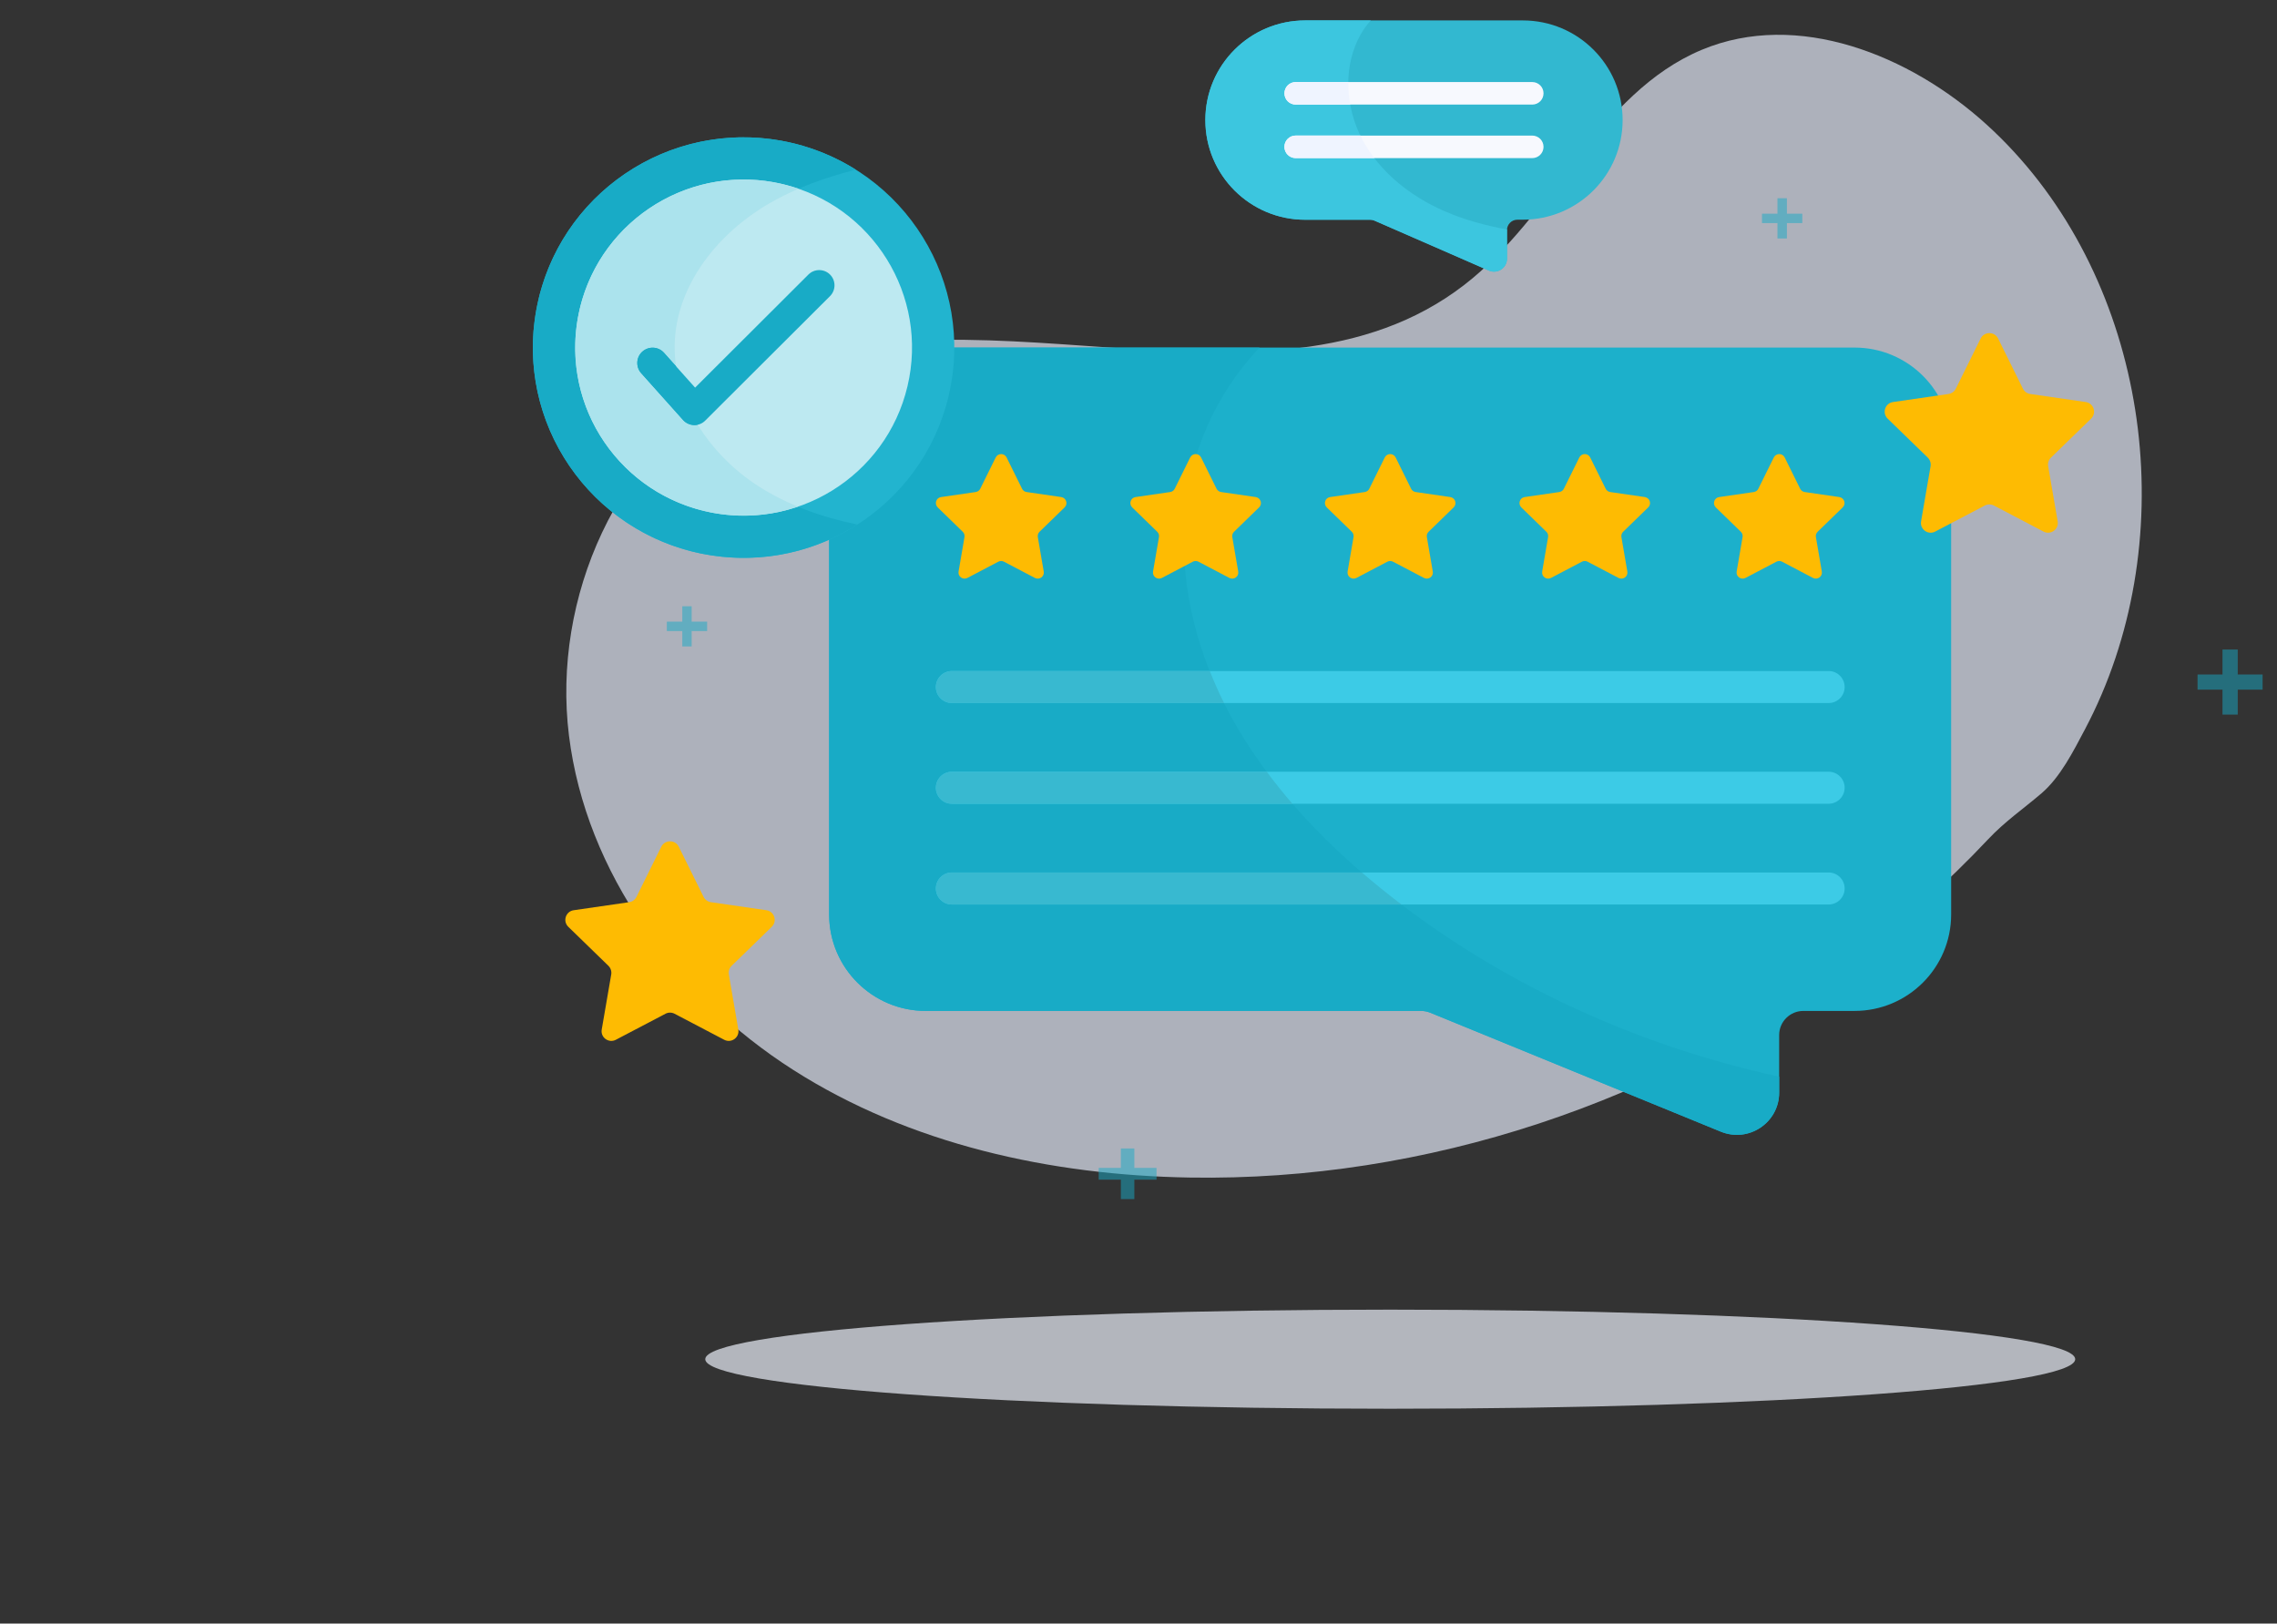 <svg width="223" height="159" viewBox="0 0 223 159" fill="none" xmlns="http://www.w3.org/2000/svg">
<rect x="0" y="0" width="223" height="159" fill="#333333" stroke="none"/>
<path opacity="0.7" d="M194.543 12.185C187.031 5.369 176.03 0.964 166.669 4.876C156.496 9.128 152.122 21.187 143.39 27.913C124.111 42.763 93.945 26.175 72.448 37.6C60.454 43.975 54.054 58.576 55.722 72.033C57.39 85.49 66.224 97.459 77.668 104.768C89.111 112.077 102.915 115.095 116.503 115.321C128.083 115.514 139.668 113.668 150.658 110.05C161.789 106.381 172.325 100.895 181.686 93.847C186.344 90.342 190.707 86.447 194.702 82.201C196.364 80.435 198.134 79.234 199.933 77.695C201.782 76.109 203.059 73.567 204.182 71.444C208.931 62.482 210.582 52.025 209.373 41.993C208.165 32.012 204.086 22.291 197.232 14.857C196.375 13.923 195.479 13.034 194.543 12.185Z" fill="#E1E7F5"/>
<path opacity="0.7" d="M136.154 137.962C173.204 137.962 203.238 135.789 203.238 133.11C203.238 130.43 173.204 128.258 136.154 128.258C99.105 128.258 69.07 130.43 69.07 133.11C69.07 135.789 99.105 137.962 136.154 137.962Z" fill="#EAEFF9"/>
<path d="M181.625 34.039H90.672C85.441 34.039 81.203 38.268 81.203 43.488V89.555C81.203 94.775 85.441 99.004 90.672 99.004H139.181C139.487 99.004 139.794 99.067 140.077 99.18L168.53 110.826C171.259 111.941 174.244 109.942 174.244 106.999V101.365C174.244 100.063 175.305 99.004 176.609 99.004H181.619C186.85 99.004 191.088 94.775 191.088 89.555V43.488C191.1 38.268 186.856 34.039 181.625 34.039Z" fill="#1CB0CB"/>
<path d="M137.099 88.468C130.228 83.226 124.135 76.953 120.237 69.559C116.339 62.165 114.762 53.577 116.884 45.588C118.007 41.353 120.248 37.328 123.346 34.039H90.672C85.441 34.039 81.203 38.268 81.203 43.488V89.555C81.203 94.775 85.441 99.004 90.672 99.004H139.181C139.487 99.004 139.794 99.067 140.077 99.18L168.53 110.826C171.259 111.941 174.244 109.942 174.244 106.999V105.442C160.678 102.492 147.839 96.666 137.099 88.468Z" fill="#18ABC6"/>
<path d="M179.086 68.851H93.228C92.36 68.851 91.656 68.149 91.656 67.283C91.656 66.417 92.36 65.715 93.228 65.715H179.086C179.954 65.715 180.657 66.417 180.657 67.283C180.657 68.149 179.954 68.851 179.086 68.851Z" fill="#3CCBE6"/>
<path d="M93.228 65.715C92.36 65.715 91.656 66.417 91.656 67.283C91.656 68.149 92.36 68.851 93.228 68.851H119.882C119.366 67.826 118.901 66.779 118.481 65.715H93.228Z" fill="#38B9D0"/>
<path d="M179.086 78.714H93.228C92.36 78.714 91.656 78.012 91.656 77.145C91.656 76.279 92.36 75.577 93.228 75.577H179.086C179.954 75.577 180.657 76.279 180.657 77.145C180.657 78.012 179.954 78.714 179.086 78.714Z" fill="#3CCBE6"/>
<path d="M93.228 75.583C92.36 75.583 91.656 76.285 91.656 77.151C91.656 78.017 92.36 78.719 93.228 78.719H126.577C125.698 77.7 124.858 76.653 124.064 75.583H93.228Z" fill="#38B9D0"/>
<path d="M179.086 88.582H93.228C92.36 88.582 91.656 87.879 91.656 87.013C91.656 86.147 92.36 85.445 93.228 85.445H179.086C179.954 85.445 180.657 86.147 180.657 87.013C180.657 87.879 179.954 88.582 179.086 88.582Z" fill="#3CCBE6"/>
<path d="M91.656 87.013C91.656 87.879 92.36 88.582 93.228 88.582H137.255C137.203 88.542 137.152 88.508 137.107 88.468C135.83 87.495 134.588 86.487 133.374 85.445H93.228C92.36 85.445 91.656 86.147 91.656 87.013Z" fill="#38B9D0"/>
<path d="M97.771 55.009L94.741 56.6C94.304 56.826 93.793 56.458 93.879 55.971L94.457 52.603C94.491 52.41 94.429 52.212 94.287 52.076L91.836 49.693C91.484 49.347 91.677 48.747 92.165 48.679L95.552 48.187C95.745 48.158 95.915 48.04 96.001 47.864L97.515 44.801C97.737 44.36 98.366 44.36 98.582 44.801L100.097 47.864C100.182 48.04 100.352 48.158 100.545 48.187L103.932 48.679C104.42 48.753 104.619 49.347 104.261 49.693L101.81 52.076C101.668 52.212 101.606 52.41 101.64 52.603L102.219 55.971C102.304 56.458 101.793 56.826 101.356 56.6L98.327 55.009C98.151 54.918 97.947 54.918 97.771 55.009Z" fill="#FEBB02"/>
<path d="M116.818 55.009L113.788 56.6C113.351 56.826 112.84 56.458 112.925 55.971L113.504 52.603C113.538 52.41 113.476 52.212 113.334 52.076L110.883 49.693C110.531 49.347 110.724 48.747 111.212 48.679L114.599 48.187C114.792 48.158 114.962 48.04 115.047 47.864L116.562 44.801C116.783 44.36 117.413 44.36 117.629 44.801L119.144 47.864C119.229 48.04 119.399 48.158 119.592 48.187L122.979 48.679C123.467 48.753 123.666 49.347 123.308 49.693L120.857 52.076C120.715 52.212 120.653 52.41 120.687 52.603L121.266 55.971C121.351 56.458 120.84 56.826 120.403 56.6L117.374 55.009C117.198 54.918 116.993 54.918 116.818 55.009Z" fill="#FEBB02"/>
<path d="M135.872 55.009L132.843 56.6C132.406 56.826 131.895 56.458 131.98 55.971L132.559 52.603C132.593 52.41 132.531 52.212 132.389 52.076L129.938 49.693C129.586 49.347 129.779 48.747 130.267 48.679L133.654 48.187C133.847 48.158 134.017 48.04 134.102 47.864L135.617 44.801C135.838 44.36 136.468 44.36 136.684 44.801L138.198 47.864C138.283 48.04 138.454 48.158 138.647 48.187L142.034 48.679C142.522 48.753 142.72 49.347 142.363 49.693L139.912 52.076C139.77 52.212 139.708 52.41 139.742 52.603L140.32 55.971C140.405 56.458 139.895 56.826 139.458 56.6L136.428 55.009C136.252 54.918 136.042 54.918 135.872 55.009Z" fill="#FEBB02"/>
<path d="M154.927 55.009L151.897 56.6C151.46 56.826 150.95 56.458 151.035 55.971L151.614 52.603C151.648 52.41 151.585 52.212 151.443 52.076L148.992 49.693C148.641 49.347 148.834 48.747 149.321 48.679L152.709 48.187C152.901 48.158 153.072 48.04 153.157 47.864L154.672 44.801C154.893 44.36 155.523 44.36 155.738 44.801L157.253 47.864C157.338 48.04 157.508 48.158 157.701 48.187L161.088 48.679C161.576 48.753 161.775 49.347 161.417 49.693L158.966 52.076C158.825 52.212 158.762 52.41 158.796 52.603L159.375 55.971C159.46 56.458 158.949 56.826 158.513 56.6L155.483 55.009C155.313 54.918 155.103 54.918 154.927 55.009Z" fill="#FEBB02"/>
<path d="M173.974 55.009L170.944 56.6C170.507 56.826 169.997 56.458 170.082 55.971L170.66 52.603C170.694 52.41 170.632 52.212 170.49 52.076L168.039 49.693C167.688 49.347 167.88 48.747 168.368 48.679L171.755 48.187C171.948 48.158 172.119 48.04 172.204 47.864L173.718 44.801C173.94 44.36 174.57 44.36 174.785 44.801L176.3 47.864C176.385 48.04 176.555 48.158 176.748 48.187L180.135 48.679C180.623 48.753 180.822 49.347 180.464 49.693L178.013 52.076C177.872 52.212 177.809 52.41 177.843 52.603L178.422 55.971C178.507 56.458 177.996 56.826 177.559 56.6L174.53 55.009C174.354 54.918 174.15 54.918 173.974 55.009Z" fill="#FEBB02"/>
<path d="M65.172 99.281L60.315 101.828C59.617 102.196 58.795 101.602 58.931 100.826L59.861 95.431C59.912 95.119 59.81 94.808 59.589 94.587L55.657 90.766C55.09 90.216 55.402 89.254 56.185 89.141L61.614 88.354C61.926 88.308 62.193 88.116 62.335 87.833L64.763 82.924C65.115 82.217 66.125 82.217 66.477 82.924L68.905 87.833C69.047 88.116 69.314 88.308 69.626 88.354L75.055 89.141C75.838 89.254 76.15 90.216 75.583 90.766L71.651 94.587C71.424 94.808 71.322 95.119 71.379 95.431L72.309 100.826C72.445 101.602 71.623 102.196 70.925 101.828L66.068 99.281C65.784 99.133 65.45 99.133 65.172 99.281Z" fill="#FEBB02"/>
<path d="M194.383 49.511L189.526 52.059C188.828 52.427 188.006 51.833 188.142 51.057L189.072 45.662C189.123 45.35 189.021 45.039 188.8 44.818L184.868 40.997C184.301 40.447 184.613 39.485 185.396 39.372L190.825 38.585C191.137 38.539 191.404 38.347 191.546 38.064L193.974 33.155C194.326 32.448 195.336 32.448 195.688 33.155L198.116 38.064C198.258 38.347 198.524 38.539 198.836 38.585L204.266 39.372C205.049 39.485 205.361 40.447 204.794 40.997L200.862 44.818C200.635 45.039 200.533 45.35 200.59 45.662L201.52 51.057C201.656 51.833 200.834 52.427 200.136 52.059L195.279 49.511C194.995 49.364 194.661 49.364 194.383 49.511Z" fill="#FEBB02"/>
<path d="M92.905 38.775C95.524 27.708 88.656 16.617 77.565 14.004C66.475 11.391 55.361 18.244 52.742 29.311C50.123 40.379 56.991 51.469 68.082 54.082C79.172 56.696 90.286 49.842 92.905 38.775Z" fill="#22B4CF"/>
<path d="M72.822 54.629C76.924 54.629 80.742 53.429 83.959 51.368C80.504 50.655 77.174 49.489 74.224 47.586C69.418 44.478 65.793 39.077 66.082 33.37C66.371 27.709 70.417 22.761 75.33 19.919C77.974 18.39 80.845 17.371 83.812 16.612C80.629 14.614 76.867 13.447 72.828 13.447C61.43 13.447 52.188 22.664 52.188 34.038C52.188 45.412 61.43 54.629 72.822 54.629Z" fill="#18ABC6"/>
<path opacity="0.7" d="M88.876 37.825C90.97 28.979 85.48 20.115 76.615 18.026C67.751 15.937 58.868 21.415 56.775 30.261C54.681 39.107 60.171 47.971 69.035 50.06C77.9 52.149 86.783 46.671 88.876 37.825Z" fill="white"/>
<path d="M75.337 19.919C76.267 19.381 77.226 18.905 78.207 18.48C76.522 17.903 74.713 17.58 72.829 17.58C63.723 17.58 56.336 24.946 56.336 34.038C56.336 43.125 63.717 50.496 72.829 50.496C74.684 50.496 76.471 50.185 78.134 49.619C76.778 49.058 75.467 48.39 74.225 47.586C69.419 44.478 65.794 39.077 66.083 33.37C66.378 27.709 70.423 22.761 75.337 19.919Z" fill="#ABE3ED"/>
<path d="M68.013 41.63C67.996 41.63 67.984 41.63 67.967 41.63C67.553 41.619 67.167 41.438 66.895 41.132L62.793 36.546C62.243 35.929 62.3 34.984 62.912 34.435C63.531 33.885 64.478 33.936 65.028 34.553L68.075 37.962L79.173 26.888C79.757 26.305 80.704 26.305 81.289 26.888C81.873 27.471 81.873 28.416 81.289 29L69.068 41.189C68.79 41.472 68.41 41.63 68.013 41.63Z" fill="#18ABC6"/>
<path d="M66.897 41.127C67.169 41.432 67.561 41.613 67.969 41.625C67.986 41.625 67.998 41.625 68.015 41.625C68.123 41.625 68.225 41.613 68.327 41.591C67.243 39.819 66.489 37.877 66.199 35.856L65.031 34.548C64.48 33.931 63.533 33.88 62.914 34.429C62.296 34.978 62.245 35.924 62.795 36.541L66.897 41.127Z" fill="#18ABC6"/>
<path d="M149.138 2H127.828C122.427 2 118.047 6.371 118.047 11.76C118.047 17.15 122.427 21.521 127.828 21.521H134.199C134.341 21.521 134.477 21.549 134.608 21.606L145.808 26.497C146.647 26.865 147.589 26.248 147.589 25.331V22.534C147.589 21.974 148.043 21.515 148.61 21.515H149.132C154.533 21.515 158.913 17.145 158.913 11.755C158.913 6.371 154.539 2 149.138 2Z" fill="#32B8D0"/>
<path d="M141.45 20.672C138.143 19.228 135.147 16.873 133.439 13.697C131.737 10.521 131.488 6.473 133.275 3.342C133.547 2.866 133.876 2.413 134.245 2H127.828C122.427 2 118.047 6.371 118.047 11.76C118.047 17.15 122.427 21.521 127.828 21.521H134.199C134.341 21.521 134.477 21.549 134.608 21.606L145.808 26.497C146.647 26.865 147.589 26.248 147.589 25.331V22.534C147.589 22.512 147.595 22.495 147.595 22.472C145.484 22.093 143.413 21.527 141.45 20.672Z" fill="#3CC6DF"/>
<path d="M150.06 10.243H126.895C126.283 10.243 125.789 9.751 125.789 9.139C125.789 8.528 126.283 8.035 126.895 8.035H150.06C150.673 8.035 151.167 8.528 151.167 9.139C151.167 9.751 150.673 10.243 150.06 10.243Z" fill="#F7F9FE"/>
<path d="M132.049 8.035H126.903C126.29 8.035 125.797 8.528 125.797 9.139C125.797 9.751 126.29 10.243 126.903 10.243H132.242C132.106 9.513 132.038 8.771 132.049 8.035Z" fill="#EFF4FF"/>
<path d="M150.06 15.486H126.895C126.283 15.486 125.789 14.993 125.789 14.382C125.789 13.771 126.283 13.278 126.895 13.278H150.06C150.673 13.278 151.167 13.771 151.167 14.382C151.167 14.988 150.673 15.486 150.06 15.486Z" fill="#F7F9FE"/>
<path d="M125.789 14.376C125.789 14.988 126.283 15.48 126.895 15.48H134.594C134.163 14.914 133.772 14.319 133.437 13.691C133.363 13.555 133.295 13.414 133.227 13.272H126.901C126.288 13.272 125.789 13.77 125.789 14.376Z" fill="#EFF4FF"/>
<path opacity="0.5" d="M176.511 20.927H175.002V19.415H174.077V20.927H172.562V21.849H174.077V23.355H175.002V21.849H176.511V20.927Z" fill="#18ABC6"/>
<path opacity="0.5" d="M69.254 60.88H67.739V59.374H66.82V60.88H65.305V61.803H66.82V63.309H67.739V61.803H69.254V60.88Z" fill="#18ABC6"/>
<path opacity="0.5" d="M113.265 114.375H111.093V112.473H109.774V114.375H107.602V115.529H109.774V117.43H111.093V115.529H113.265V114.375Z" fill="#18ABC6"/>
<path opacity="0.5" d="M221.59 66.055H219.155V63.61H217.663V66.055H215.219V67.539H217.663V69.984H219.155V67.539H221.59V66.055Z" fill="#18ABC6"/>
</svg>
